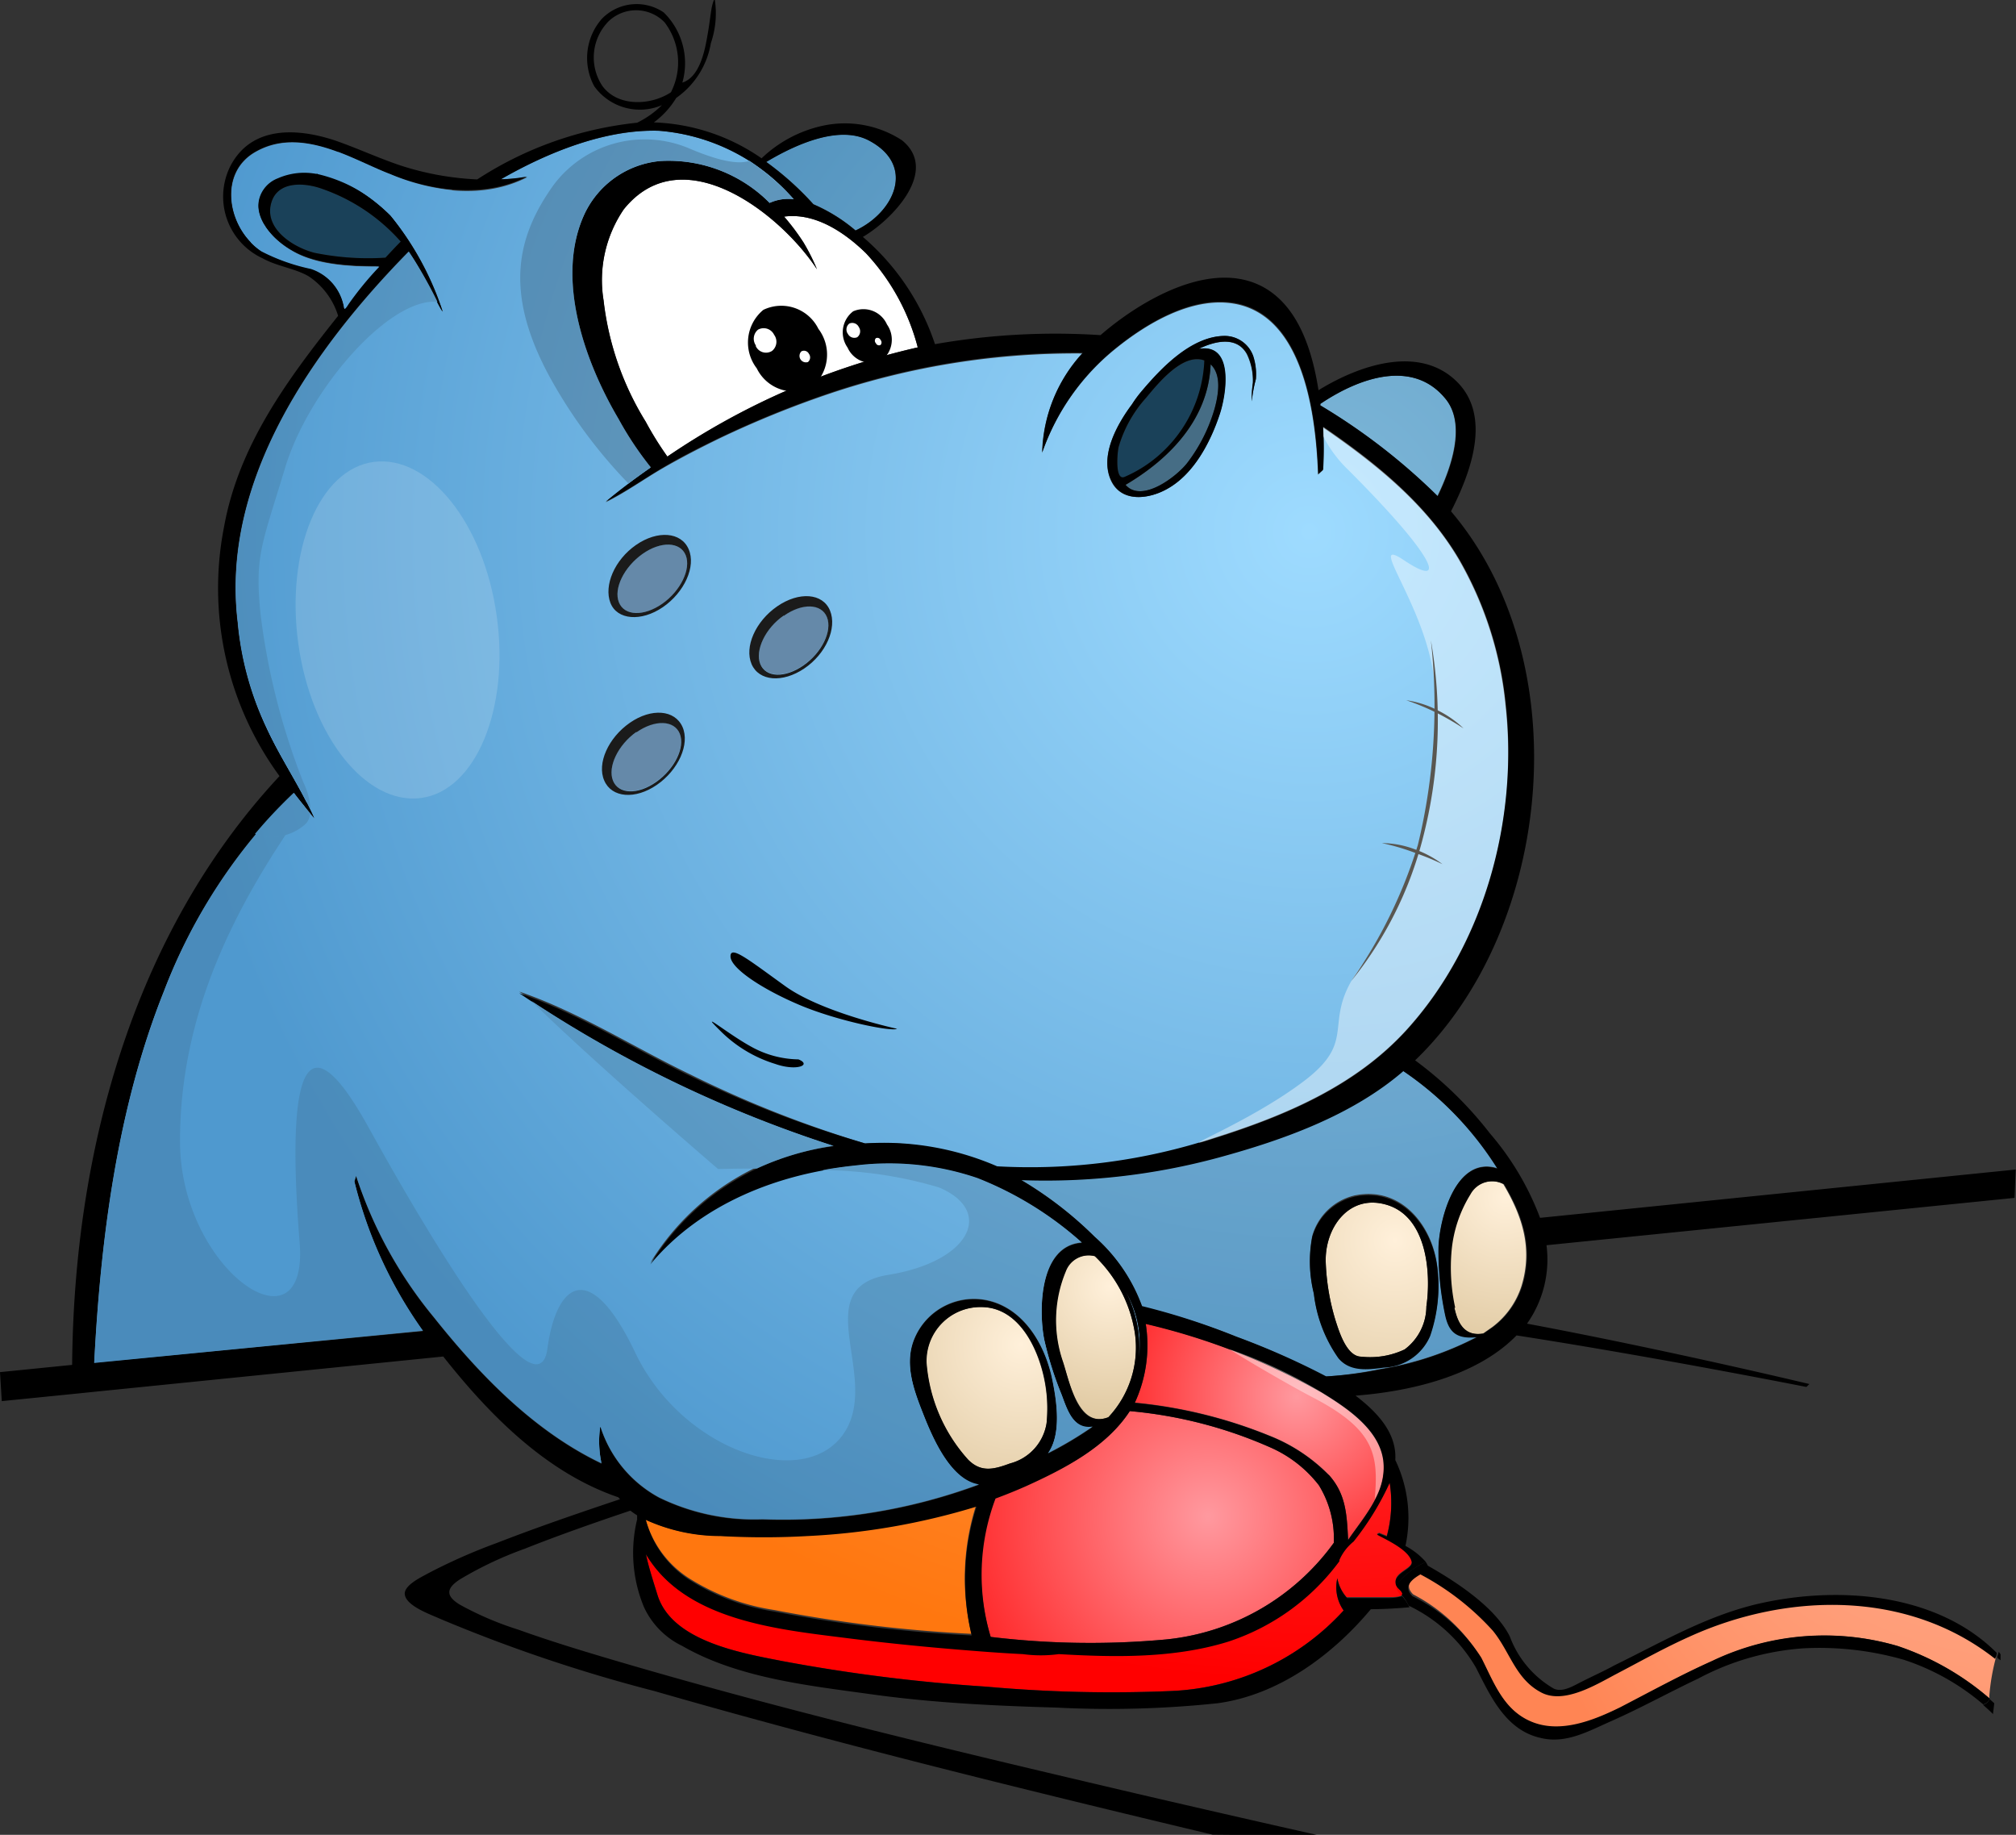 <svg xmlns="http://www.w3.org/2000/svg" xmlns:xlink="http://www.w3.org/1999/xlink" viewBox="0 0 125.21 113.93">
  <rect x="0" y="0" width="125.21" height="113.93" fill="#333333" stroke="none"/>
  <defs>
    <radialGradient id="radial-gradient" cx="39.89" cy="33.02" r="71.38" gradientTransform="matrix(-1 0 0 1 121.21 0)" gradientUnits="userSpaceOnUse">
      <stop offset="0" stop-color="#9edbff"/>
      <stop offset="1" stop-color="#4f99cf"/>
    </radialGradient>
    <radialGradient id="radial-gradient-2" cx="34.56" cy="77.01" r="16.35" gradientTransform="matrix(-1 0 0 1 121.21 0)" gradientUnits="userSpaceOnUse">
      <stop offset="0" stop-color="#fff0da"/>
      <stop offset="1" stop-color="#d3b98a"/>
    </radialGradient>
    <radialGradient id="radial-gradient-3" cx="46.18" cy="94.15" r="21.38" gradientTransform="matrix(-1 0 0 1 121.21 0)" gradientUnits="userSpaceOnUse">
      <stop offset="0" stop-color="#ff999f"/>
      <stop offset="1" stop-color="red"/>
    </radialGradient>
    <radialGradient id="radial-gradient-4" cx="57.79" cy="83.48" r="14.76" xlink:href="#radial-gradient-2"/>
    <radialGradient id="radial-gradient-5" cx="52.27" cy="79.87" r="11.59" xlink:href="#radial-gradient-2"/>
    <radialGradient id="radial-gradient-6" cx="39.89" cy="33.02" r="71.38" gradientTransform="matrix(-1 0 0 1 121.21 0)" gradientUnits="userSpaceOnUse">
      <stop offset="0" stop-color="#7fb8d9"/>
      <stop offset="1" stop-color="#357aac"/>
    </radialGradient>
    <radialGradient id="radial-gradient-7" cx="39.89" cy="33.02" r="71.38" xlink:href="#radial-gradient-6"/>
    <radialGradient id="radial-gradient-8" cx="27.71" cy="74.34" r="13.51" xlink:href="#radial-gradient-2"/>
    <radialGradient id="radial-gradient-9" cx="39.88" cy="33.02" r="71.38" xlink:href="#radial-gradient"/>
    <radialGradient id="radial-gradient-10" cx="39.89" cy="33.02" r="71.38" xlink:href="#radial-gradient"/>
    <radialGradient id="radial-gradient-11" cx="40.65" cy="86.72" r="15.32" xlink:href="#radial-gradient-3"/>
    <radialGradient id="radial-gradient-12" cx="39.89" cy="33.02" r="71.38" xlink:href="#radial-gradient-3"/>
    <radialGradient id="radial-gradient-13" cx="39.89" cy="33.02" r="71.38" gradientTransform="matrix(-1 0 0 1 121.21 0)" gradientUnits="userSpaceOnUse">
      <stop offset="0" stop-color="#ffc39f"/>
      <stop offset="1" stop-color="#ff770f"/>
    </radialGradient>
    <radialGradient id="radial-gradient-14" cx="15.55" cy="103.18" r="14.77" xlink:href="#radial-gradient-3"/>
    <radialGradient id="radial-gradient-15" cx="-11.81" cy="87.96" fx="6.566" fy="59.013" r="39.2" gradientTransform="matrix(-1 0 0 1 121.21 0)" gradientUnits="userSpaceOnUse">
      <stop offset="0" stop-color="#ffcabb"/>
      <stop offset="1" stop-color="#ff8554"/>
    </radialGradient>
    <radialGradient id="radial-gradient-16" cx="39.89" cy="33.02" r="71.38" xlink:href="#radial-gradient"/>
    <radialGradient id="radial-gradient-17" cx="39.9" cy="33.02" r="71.37" xlink:href="#radial-gradient"/>
    <radialGradient id="radial-gradient-18" cx="39.89" cy="33.02" r="71.38" xlink:href="#radial-gradient"/>
    <radialGradient id="radial-gradient-19" cx="39.89" cy="33.02" r="71.38" xlink:href="#radial-gradient"/>
    <radialGradient id="radial-gradient-20" cx="39.89" cy="33.02" r="71.38" xlink:href="#radial-gradient"/>
    <radialGradient id="radial-gradient-21" cx="39.89" cy="33.02" r="71.38" xlink:href="#radial-gradient"/>
    <radialGradient id="radial-gradient-22" cx="39.9" cy="33.02" r="71.37" xlink:href="#radial-gradient"/>
    <radialGradient id="radial-gradient-23" cx="39.9" cy="33.02" r="71.38" xlink:href="#radial-gradient"/>
    <radialGradient id="radial-gradient-24" cx="39.88" cy="33.02" r="71.39" xlink:href="#radial-gradient"/>
    <style>
      .cls-1{fill:url(#radial-gradient)}.cls-2,.cls-30{fill:#355061}.cls-2{opacity:.18}.cls-3{fill:url(#radial-gradient-2)}.cls-4{fill:url(#radial-gradient-3)}.cls-5{fill:url(#radial-gradient-4)}.cls-6{fill:url(#radial-gradient-5)}.cls-7{fill:url(#radial-gradient-6)}.cls-8{fill:url(#radial-gradient-7)}.cls-9{fill:url(#radial-gradient-8)}.cls-10,.cls-26,.cls-28,.cls-36{fill:#fff}.cls-11{fill:url(#radial-gradient-9)}.cls-12{fill:url(#radial-gradient-10)}.cls-13{fill:#1a4159}.cls-14{fill:url(#radial-gradient-11)}.cls-15{fill:url(#radial-gradient-12)}.cls-16{fill:url(#radial-gradient-13)}.cls-17{fill:#466d85}.cls-18{fill:#6589a9}.cls-19{fill:#1b1b1b}.cls-20{fill:none}.cls-21{fill:url(#radial-gradient-14)}.cls-22{fill:url(#radial-gradient-15)}.cls-23{fill:url(#radial-gradient-16)}.cls-24{fill:url(#radial-gradient-17)}.cls-25{fill:url(#radial-gradient-18)}.cls-26{opacity:.42}.cls-27{fill:#595650}.cls-28{opacity:.15}.cls-29{fill:url(#radial-gradient-19)}.cls-30{opacity:.31}.cls-31{fill:url(#radial-gradient-20)}.cls-32{fill:url(#radial-gradient-21)}.cls-33{fill:url(#radial-gradient-22)}.cls-34{fill:url(#radial-gradient-23)}.cls-35{fill:url(#radial-gradient-24)}.cls-36{opacity:.39}
    </style>
  </defs>
  <g id="Слой_2" data-name="Слой 2">
    <g id="Слой_1-2" data-name="Слой 1">
      <path class="cls-1" d="M82.3 85.47a23.73 23.73 0 003.45-.47 19.93 19.93 0 006-2c-1.19.13-1.72-.26-2-1.44a19.09 19.09 0 01-.4-4.13c.06-1.77 1.07-5.71 3.66-4.89a20.41 20.41 0 00-5.88-6.06c-3.2 2.76-7.45 4.28-11.48 5.37a41.17 41.17 0 01-12.25 1.4 23.34 23.34 0 014.6 3.56 10.56 10.56 0 012.93 4.33A43.07 43.07 0 0176.79 83a46.75 46.75 0 015.51 2.47zm.82-1.18a8.66 8.66 0 01-1.52-4 8.19 8.19 0 01-.1-3.55 3.58 3.58 0 012.62-2.51c2.89-.61 4.87 1.85 5.16 4.5a9.46 9.46 0 01-.46 4.16A3.25 3.25 0 0186 84.88c-1.06.12-2.17.27-2.88-.59z"/>
      <path class="cls-2" d="M82.3 85.47a23.73 23.73 0 003.45-.47 19.93 19.93 0 006-2c-1.19.13-1.72-.26-2-1.44a19.09 19.09 0 01-.4-4.13c.06-1.77 1.07-5.71 3.66-4.89a20.41 20.41 0 00-5.88-6.06c-3.2 2.76-7.45 4.28-11.48 5.37a41.17 41.17 0 01-12.25 1.4 23.34 23.34 0 014.6 3.56 10.56 10.56 0 012.93 4.33A43.07 43.07 0 0176.79 83a46.75 46.75 0 015.51 2.47zm.82-1.18a8.66 8.66 0 01-1.52-4 8.19 8.19 0 01-.1-3.55 3.58 3.58 0 012.62-2.51c2.89-.61 4.87 1.85 5.16 4.5a9.46 9.46 0 01-.46 4.16A3.25 3.25 0 0186 84.88c-1.06.12-2.17.27-2.88-.59z"/>
      <path class="cls-3" d="M86.22 74.84c2.41.8 2.67 4.21 2.37 6.28a3.35 3.35 0 01-1.35 2.67 5 5 0 01-2.69.45c-.91 0-1.38-1.56-1.6-2.24a14.06 14.06 0 01-.61-3.59c-.09-2.17 1.47-4.36 3.88-3.57z"/>
      <path class="cls-4" d="M70.17 87.62a27.57 27.57 0 018.74 2.26 7.74 7.74 0 013 2.34 6.3 6.3 0 01.93 3.58 14.65 14.65 0 01-10.43 6 51.4 51.4 0 01-10.88-.16 13.43 13.43 0 01.25-8.63c.65-.24 1.29-.5 1.9-.77 2.41-1.03 5.03-2.39 6.49-4.62z"/>
      <path class="cls-5" d="M62.72 90.87c-1 .37-1.8.58-2.61-.24a10.13 10.13 0 01-2.58-6 3.35 3.35 0 013.4-3.47c2.46 0 3.68 2.84 4 4.9a8.94 8.94 0 01.07 2.32 3.08 3.08 0 01-2.28 2.49z"/>
      <path class="cls-6" d="M66 84.56a7.89 7.89 0 01.17-5.64A1.52 1.52 0 0168 78a8.42 8.42 0 012.48 4.74A6.31 6.31 0 0168.84 88c-1.84.72-2.39-2.14-2.84-3.44z"/>
      <path class="cls-7" d="M82 25.17a.28.28 0 000-.09c2.51-1.69 5.77-2.75 7.76-.34 1.33 1.61.34 4.37-.49 6.07A38.2 38.2 0 0082 25.17z"/>
      <path class="cls-8" d="M50.52 12.68a18.67 18.67 0 00-2.93-2.63c2-1.2 4.62-2.28 6.4-1.32 2.92 1.57 1.53 4.47-.85 5.58a10.31 10.31 0 00-2.62-1.63z"/>
      <path class="cls-9" d="M90.33 81.2a11.64 11.64 0 01-.22-3.58 8 8 0 011.17-3.46 1.55 1.55 0 012.09-.63c1.19 2 1.83 4 1.13 6.31a5.15 5.15 0 01-1.83 2.57l-.56.39c-1.11.2-1.56-.57-1.78-1.6z"/>
      <path class="cls-10" d="M40.1 26.19a18.23 18.23 0 01-2.62-7.54A7.8 7.8 0 0138.74 13c3.63-4.52 9.73.26 12 3.72a12.43 12.43 0 00-.84-1.67 14.2 14.2 0 00-1.2-1.6c1.94-.26 3.78 1 5.08 2.27A13.56 13.56 0 0157 21.57a45.58 45.58 0 00-15.55 6.78 20.38 20.38 0 01-1.35-2.16z"/>
      <path class="cls-11" d="M70.73 84.3a7.42 7.42 0 00-.79-4.06 6.45 6.45 0 01.79 4.06z"/>
      <path class="cls-12" d="M10.18 61.54c-2.89 7.23-3.93 15.34-4.33 23.07l20.42-2A27.11 27.11 0 0122 73.28l.11-.34A26.77 26.77 0 0027 81.72c2.85 3.58 6.22 7.07 10.41 9.07a6.46 6.46 0 01-.08-2.32 7.64 7.64 0 003.66 4.44 13.48 13.48 0 006.41 1.35 35 35 0 0013.4-2.16c-1.75-.27-2.88-2.95-3.45-4.35s-1.2-3.1-.58-4.65a4 4 0 015-2.31c2 .69 3.19 2.86 3.59 4.82.27 1.32.58 3.36-.27 4.55a23.27 23.27 0 002.77-1.65c-1.22.21-1.58-1.06-1.93-2a21.67 21.67 0 01-1.08-3.43c-.35-1.83-.29-5.8 2.34-6a21.51 21.51 0 00-6.48-4 17 17 0 00-7.52-.79c-4.78.45-9.68 2.36-12.8 6.12a15.64 15.64 0 0111.4-7.34 76.87 76.87 0 01-19.54-9.5c3.75 1.29 7.07 3.44 10.63 5.15A69.25 69.25 0 0053.73 71a17.66 17.66 0 018.18 1.5 36.74 36.74 0 0013.49-1.8c4.4-1.39 8.74-3.22 11.91-6.68 4.88-5.35 7-13.11 6.19-20.22a22.47 22.47 0 00-2.87-9c-2-3.46-5.19-6-8.47-8.26a22.69 22.69 0 010 2.66l-.3.27c-.13-3.47-.82-9.9-5.26-10.62-2.6-.42-5.38 1.24-7.31 2.8a14.42 14.42 0 00-4.57 6.47 9.43 9.43 0 012.51-6.17 47.91 47.91 0 00-15.75 2.51 61.45 61.45 0 00-6.85 2.79c-1.17.57-2.33 1.17-3.46 1.82s-2.32 1.51-3.56 2.12c.67-.56 1.61-1.29 2.79-2.12a20.57 20.57 0 01-2-3c-2.12-3.55-4-8.73-2.1-12.77A5.78 5.78 0 0141 10a8.83 8.83 0 016.8 2.6 2.82 2.82 0 011.5-.23 12.34 12.34 0 00-8.36-4.25c-3.35-.1-7 1.36-9.82 3a11.29 11.29 0 001.63-.12c-2.66 1.37-5.84.94-8.51-.15s-5.71-3-8.46-1.33c-2.3 1.4-1.53 4.81.46 6.09a12.09 12.09 0 003.07 1.09 3.07 3.07 0 012.07 2.44c0 .14.2-.14.26-.24a20.22 20.22 0 011.92-2.34c-1.73 0-3.92-.05-5.45-1-2.33-1.39-2.76-3.62-.85-4.49 2.08-1 4.83.22 7 2.34a18.55 18.55 0 013.24 5.94c-.09 0-1.26-2.56-2.11-3.69-5.89 6-11.69 14.14-10.62 23a19.26 19.26 0 001.75 6.48c.88 1.95 2.1 3.71 3 5.67-.43-.5-.85-1-1.25-1.54a34.3 34.3 0 00-8.09 12.27zM70.31 25.1a6.89 6.89 0 01.57-.77C72.11 22.9 74 20.91 76 20.86a1.88 1.88 0 011.82 1.25 3.63 3.63 0 01.18 1.43 8.31 8.31 0 00-.26 1.38 6.4 6.4 0 01.07-1.15 3.77 3.77 0 00-.37-1.77c-.62-1.15-2-.82-3-.33 2.23-.38 1.7 2.87 1.3 4.06-.58 1.75-1.62 3.74-3.29 4.65-1.07.58-2.68.84-3.38-.4-.86-1.57.31-3.64 1.24-4.88z"/>
      <path class="cls-13" d="M19.54 15.7c-1.31-.33-3.16-1.49-2.69-3.11.4-1.39 2.11-1.25 3.17-.86A11.58 11.58 0 0124.89 15c-.33.33-.64.67-.95 1a16.64 16.64 0 01-4.4-.3zM74.8 22.39a8.24 8.24 0 01-2.46 5.55 8.1 8.1 0 01-2.49 1.68c-.61.26-.46-1.47-.38-1.84a7.83 7.83 0 011.71-3.07c.72-.86 2.28-2.82 3.62-2.32z"/>
      <path class="cls-14" d="M82.52 91.57a10.63 10.63 0 00-3.66-2.42 29.57 29.57 0 00-8.38-2.06 8.5 8.5 0 00.68-4.9 41.18 41.18 0 0110.92 4.26c1.53.94 3.57 2.27 3.83 4.22s-1.21 3.51-2.18 4.94c-.08-1.53-.12-2.84-1.21-4.04z"/>
      <path class="cls-15" d="M52.71 101.68c2.55.32 5.11.57 7.67.77 1 .08 2.1.16 3.15.21a8.35 8.35 0 002.23 0c3.48.2 7.15.27 10.51-.77a14 14 0 006.92-5v-.08a3.07 3.07 0 01.88-1.14 17.47 17.47 0 002.24-3.64 7.9 7.9 0 01-.18 3.33l-.47-.19-.14.07c.58.32 2 .95 2.16 1.7.07.45-1.08.67-1 1.31 0 .31.37.44.42.7s-.81.21-.91.22h-2.56a2.46 2.46 0 01-.57-1.17 2.49 2.49 0 00.39 2c-.31.34-.64.67-1 1a15.38 15.38 0 01-9.69 4 86.6 86.6 0 01-11.5-.27 105.85 105.85 0 01-12.68-1.59c-2.5-.49-6.84-1.22-7.74-4.09-.31-1-.57-1.8-.72-2.54 2.45 4.1 8.26 4.62 12.59 5.17z"/>
      <path class="cls-16" d="M50.1 95.28a42.74 42.74 0 0010.53-1.83 14.86 14.86 0 00-.3 8 86.84 86.84 0 01-12.24-1.48 13.75 13.75 0 01-5.34-2 6.4 6.4 0 01-2.65-3.61 11.2 11.2 0 004.64 1 47.91 47.91 0 005.36-.08z"/>
      <path class="cls-17" d="M75.19 22.63c.71.66.47 1.93.25 2.74a10.18 10.18 0 01-1.67 3.34c-.61.82-2.84 2.57-3.86 1.4 2.77-1.63 5.15-4.11 5.28-7.48z"/>
      <path d="M92.65 82.42zM81.6 80.33a8.66 8.66 0 001.52 4c.71.86 1.82.73 2.83.59a3.25 3.25 0 002.87-1.95 9.46 9.46 0 00.46-4.16c-.29-2.65-2.27-5.11-5.16-4.5a3.58 3.58 0 00-2.62 2.51 8.19 8.19 0 00.1 3.51zm4.62-5.49c2.41.8 2.67 4.21 2.37 6.28a3.35 3.35 0 01-1.35 2.67 5 5 0 01-2.69.45c-.91 0-1.38-1.56-1.6-2.24a14.06 14.06 0 01-.61-3.59c-.09-2.17 1.47-4.36 3.88-3.57zM70.31 25.1c-.93 1.24-2.1 3.31-1.22 4.87.7 1.24 2.31 1 3.38.4 1.67-.91 2.71-2.9 3.29-4.65.4-1.19.93-4.44-1.3-4.06 1-.49 2.36-.82 3 .33a3.77 3.77 0 01.36 1.78 6.4 6.4 0 00-.07 1.15 8.31 8.31 0 01.25-1.38 3.63 3.63 0 00-.16-1.43A1.88 1.88 0 0076 20.86c-2.05.05-3.9 2-5.13 3.47a6.89 6.89 0 00-.56.77zm-.4 5c2.77-1.63 5.15-4.11 5.28-7.48.71.66.47 1.93.25 2.74a10.18 10.18 0 01-1.67 3.34c-.61.83-2.84 2.58-3.86 1.41zm-.44-2.33a7.83 7.83 0 011.71-3.07c.72-.86 2.28-2.82 3.62-2.32a8.24 8.24 0 01-2.46 5.55 8.1 8.1 0 01-2.49 1.68c-.61.27-.46-1.46-.38-1.83z"/>
      <path class="cls-18" d="M41.13 37.49c-1.15.8-2.35.76-2.69-.09s.32-2.19 1.46-3 2.35-.77 2.69.08-.32 2.21-1.46 3.01zM48.68 38.22c1.14-.81 2.34-.77 2.68.08s-.31 2.2-1.46 3-2.34.76-2.68-.09.32-2.21 1.46-2.99zM39.52 45.45c1.14-.8 2.35-.76 2.69.09s-.32 2.19-1.47 3-2.34.76-2.68-.09.32-2.19 1.46-3z"/>
      <path class="cls-19" d="M42.77 34.1c-.46-1.07-1.93-1.19-3.27-.26s-2 2.52-1.59 3.59 1.92 1.19 3.26.27 2.07-2.53 1.6-3.6zm-1.64 3.39c-1.15.8-2.35.76-2.69-.09s.32-2.19 1.46-3 2.35-.77 2.69.08-.32 2.21-1.46 3.01zM46.68 41.24c.46 1.06 1.92 1.18 3.27.27s2.05-2.51 1.6-3.6-1.93-1.19-3.28-.26-2.05 2.52-1.59 3.59zm2-3c1.14-.81 2.34-.77 2.68.08s-.31 2.2-1.46 3-2.34.76-2.68-.09.32-2.23 1.46-3.01zM37.53 48.47c.46 1.07 1.92 1.19 3.26.27s2.07-2.53 1.6-3.6-1.93-1.19-3.27-.26-2.06 2.53-1.59 3.59zm2-3c1.14-.8 2.35-.76 2.69.09s-.32 2.19-1.47 3-2.34.76-2.68-.09.31-2.21 1.45-3.02z"/>
      <path class="cls-20" d="M92.67 82.41zM76.79 83a43.07 43.07 0 00-5.86-1.9A10.56 10.56 0 0068 76.81a23.34 23.34 0 00-4.57-3.53 41.17 41.17 0 0012.25-1.4c4-1.09 8.28-2.61 11.48-5.37A20.41 20.41 0 0193 72.57c-2.59-.82-3.6 3.12-3.66 4.89a19.09 19.09 0 00.4 4.13c.23 1.18.76 1.57 2 1.44a19.93 19.93 0 01-6 2 23.73 23.73 0 01-3.45.44 46.75 46.75 0 00-5.5-2.47zM82 25.17a.28.28 0 000-.09c2.51-1.69 5.77-2.75 7.76-.34 1.33 1.61.34 4.37-.49 6.07A38.2 38.2 0 0082 25.17zM50.52 12.68a18.67 18.67 0 00-2.93-2.63c2-1.2 4.62-2.28 6.4-1.32 2.92 1.57 1.53 4.47-.85 5.58a10.31 10.31 0 00-2.62-1.63zM37.4 5.32a3.2 3.2 0 01.4-4 2.47 2.47 0 013.47.06 4.09 4.09 0 01.4 4.35c-1.25.83-3.32.92-4.27-.41zM40.1 26.19a18.23 18.23 0 01-2.62-7.54A7.8 7.8 0 0138.74 13c3.63-4.52 9.73.26 12 3.72a12.43 12.43 0 00-.84-1.67 14.2 14.2 0 00-1.2-1.6c1.94-.26 3.78 1 5.08 2.27A13.56 13.56 0 0157 21.57a45.58 45.58 0 00-15.55 6.78 20.38 20.38 0 01-1.35-2.16zM87 99.07a2.92 2.92 0 01-.85.12h-2.56a2.46 2.46 0 01-.53-1.19 2.49 2.49 0 00.39 2c-.31.34-.64.67-1 1a15.38 15.38 0 01-9.69 4 86.6 86.6 0 01-11.5-.27 105.85 105.85 0 01-12.68-1.59c-2.5-.49-6.84-1.22-7.74-4.09-.31-1-.57-1.8-.72-2.54 2.45 4.15 8.26 4.67 12.59 5.22 2.55.32 5.11.57 7.67.77 1 .08 2.1.16 3.15.21a8.35 8.35 0 002.23 0c3.48.2 7.15.27 10.51-.77a14 14 0 006.92-5v-.08a3.07 3.07 0 01.88-1.14 17.47 17.47 0 002.24-3.64 7.9 7.9 0 01-.18 3.33l-.47-.19-.14.07c.58.32 2 .95 2.16 1.7.07.45-1.08.67-1 1.31a.37.37 0 00.1.25c-.03.16.09.32.22.52zM70.73 84.3a7.42 7.42 0 00-.79-4.06 6.45 6.45 0 01.79 4.06z"/>
      <path class="cls-20" d="M90.33 81.2a11.64 11.64 0 01-.22-3.58 8 8 0 011.17-3.46 1.55 1.55 0 012.09-.63c1.19 2 1.83 4 1.13 6.31a5.15 5.15 0 01-1.83 2.57l-.56.39c-1.11.2-1.56-.57-1.78-1.6zM18.25 49.23c.4.53.82 1 1.25 1.54-.88-2-2.1-3.72-3-5.67a19.26 19.26 0 01-1.75-6.48c-1.07-8.82 4.73-17 10.62-23 .85 1.13 2 3.72 2.11 3.69a18.55 18.55 0 00-3.24-5.94c-2.17-2.12-4.92-3.3-7-2.34-1.91.87-1.48 3.1.85 4.49 1.53.91 3.72 1 5.45 1a20.22 20.22 0 00-1.92 2.34c-.06.1-.24.38-.26.24a3.07 3.07 0 00-2.07-2.44 12.09 12.09 0 01-3.07-1.09c-2-1.28-2.76-4.69-.46-6.09 2.75-1.68 5.89.29 8.46 1.33s5.85 1.52 8.51.15a11.29 11.29 0 01-1.63.18C34 9.48 37.59 8 40.94 8.12a12.34 12.34 0 018.36 4.25 2.82 2.82 0 00-1.5.23A8.83 8.83 0 0041 10a5.78 5.78 0 00-4.68 3.25c-1.87 4 0 9.22 2.1 12.77a20.57 20.57 0 002 3c-1.18.83-2.12 1.56-2.79 2.12 1.24-.61 2.37-1.42 3.56-2.12s2.29-1.25 3.46-1.82a61.45 61.45 0 016.85-2.79 47.91 47.91 0 0115.75-2.51 9.43 9.43 0 00-2.51 6.17 14.42 14.42 0 014.57-6.47c1.93-1.56 4.71-3.22 7.31-2.8 4.44.72 5.13 7.15 5.26 10.62l.3-.27a22.69 22.69 0 000-2.66c3.28 2.24 6.44 4.8 8.47 8.26a22.47 22.47 0 012.87 9c.77 7.11-1.31 14.87-6.19 20.22-3.17 3.46-7.51 5.29-11.91 6.68a36.74 36.74 0 01-13.49 1.77 17.66 17.66 0 00-8.2-1.42 69.25 69.25 0 01-10.85-4.18c-3.56-1.71-6.88-3.86-10.63-5.15a76.87 76.87 0 0019.54 9.5 15.64 15.64 0 00-11.4 7.34c3.12-3.76 8-5.67 12.8-6.12a17 17 0 017.52.79 21.51 21.51 0 016.48 4c-2.63.18-2.69 4.15-2.34 6a21.67 21.67 0 001.08 3.43c.35.92.71 2.19 1.93 2a23.27 23.27 0 01-2.77 1.65c.85-1.19.54-3.23.27-4.55-.4-2-1.57-4.13-3.59-4.82a4 4 0 00-5 2.31c-.62 1.55 0 3.18.58 4.65s1.7 4.08 3.45 4.35a35 35 0 01-13.45 2.16 13.48 13.48 0 01-6.41-1.35 7.64 7.64 0 01-3.66-4.44 6.46 6.46 0 00.08 2.32c-4.19-2-7.56-5.49-10.41-9.07a26.77 26.77 0 01-4.83-8.78l-.11.34a27.11 27.11 0 004.26 9.28l-20.42 2c.4-7.73 1.44-15.84 4.33-23.07a34.3 34.3 0 018.07-12.36z"/>
      <path class="cls-20" d="M50.1 95.28a42.74 42.74 0 0010.53-1.83 14.86 14.86 0 00-.3 8 86.84 86.84 0 01-12.24-1.48 13.75 13.75 0 01-5.34-2 6.4 6.4 0 01-2.65-3.61 11.2 11.2 0 004.64 1 47.91 47.91 0 005.36-.08zM19.54 15.7c-1.31-.33-3.16-1.49-2.69-3.11.4-1.39 2.11-1.25 3.17-.86A11.58 11.58 0 0124.89 15c-.33.33-.64.67-.95 1a16.64 16.64 0 01-4.4-.3zM66 84.56a7.89 7.89 0 01.17-5.64A1.52 1.52 0 0168 78a8.42 8.42 0 012.48 4.74A6.31 6.31 0 0168.84 88c-1.84.72-2.39-2.14-2.84-3.44zM63.73 92.28c2.36-1.07 5-2.43 6.44-4.66a27.57 27.57 0 018.74 2.26 7.74 7.74 0 013 2.34 6.3 6.3 0 01.93 3.58 14.65 14.65 0 01-10.43 6 51.4 51.4 0 01-10.88-.16 13.43 13.43 0 01.25-8.63c.7-.2 1.34-.46 1.95-.73zM62.72 90.87c-1 .37-1.8.58-2.61-.24a10.13 10.13 0 01-2.58-6 3.35 3.35 0 013.4-3.47c2.46 0 3.68 2.84 4 4.9a8.94 8.94 0 01.07 2.32 3.08 3.08 0 01-2.28 2.49z"/>
      <path class="cls-20" d="M78.86 89.15a29.57 29.57 0 00-8.38-2.06 8.5 8.5 0 00.68-4.9 41.18 41.18 0 0110.92 4.26c1.53.94 3.57 2.27 3.83 4.22s-1.21 3.51-2.18 4.94c-.08-1.53-.12-2.84-1.21-4a10.63 10.63 0 00-3.66-2.46z"/>
      <path d="M124.25 102.72v.37l-.2-.15c0-.12.06-.24.09-.38zM123.57 105.5l.29.26-.08.67c-.2-.2-.41-.39-.62-.57a.6.6 0 00.41-.36zM0 85.2L.11 87l4.39-.44 1.27-.13 21.76-2.2c2.86 3.62 6.4 7.22 10.87 8.74l.11.12c-2.57.86-5.14 1.74-7.66 2.72a35.29 35.29 0 00-4.31 1.91c-.37.21-1.45.71-1.4 1.27.07.73 1.61 1.26 2.13 1.5A96 96 0 0040.63 105c11.47 3.3 23.07 6.15 34.68 8.92l6.68.06q-5.69-1.28-11.36-2.6c-10.88-2.55-21.77-5.13-32.49-8.29-2-.59-4-1.2-5.95-1.9a19.8 19.8 0 01-3.61-1.54c-.88-.53-.92-1 0-1.59a22.84 22.84 0 014-1.89c2.17-.86 4.37-1.63 6.57-2.37a4.43 4.43 0 00.42.29v.26A8.77 8.77 0 0040 99.8a5 5 0 002.37 2.4c3.47 2 7.84 2.46 11.72 3s7.68.72 11.53.83a64.08 64.08 0 0010-.27c3.79-.51 7.15-3 9.52-5.84.81 0 1.75-.06 2.4-.12a2.75 2.75 0 00-.46-.69 2.92 2.92 0 01-.85.12h-2.56a2.46 2.46 0 01-.61-1.23 2.49 2.49 0 00.39 2c-.31.34-.64.67-1 1a15.38 15.38 0 01-9.69 4 86.6 86.6 0 01-11.5-.27 105.85 105.85 0 01-12.68-1.59c-2.5-.49-6.84-1.22-7.74-4.09-.31-1-.57-1.8-.72-2.54 2.45 4.15 8.26 4.67 12.59 5.22 2.55.32 5.11.57 7.67.77 1 .08 2.1.16 3.15.21a8.35 8.35 0 002.23 0c3.48.2 7.15.27 10.51-.77a14 14 0 006.92-5v-.08a3.07 3.07 0 01.88-1.14 17.47 17.47 0 002.24-3.64 7.9 7.9 0 01-.18 3.33l-.47-.19-.14.07c.58.32 2 .95 2.16 1.7.07.45-1.08.67-1 1.31a.37.37 0 00.1.25c0-.26.28-.59 1-1.13a4.45 4.45 0 01.78-.43 4.49 4.49 0 00-1.27-1 8.3 8.3 0 00-.63-5.33c.07-1.29-.58-2.57-2.47-4 3.4-.26 7.55-1.22 10-3.74 6.87 1.07 14.07 2.43 18 3.2l.19-.18s-8.79-2.11-17.54-3.75a6.9 6.9 0 001.21-4.87l29.07-2.94.07-1.76-29.54 3a17.4 17.4 0 00-3.11-5.24 23.53 23.53 0 00-4.65-4.54c8.51-8.17 10.22-24.67 2.23-34.09 1.22-2.4 2.6-6 .25-8.16s-6-.89-8.48.64c-.37-2.35-1.2-5.2-3.46-6.42-3.26-1.75-7.67.91-10.08 3a43.16 43.16 0 00-10.28.56 15 15 0 00-4.48-6.66c1.73-1 4.8-4.08 2.43-6A6.51 6.51 0 0051 7.83a7.93 7.93 0 00-3.7 2 12.45 12.45 0 00-6.69-2.23A5.29 5.29 0 0042 6.08a5.2 5.2 0 002.15-3.4A5.72 5.72 0 0044.4 0c-.06-.17-.19.45-.2.48-.09.55-.15 1.1-.25 1.65-.17 1-.48 2.65-1.57 3A4.41 4.41 0 0041.22.77a3 3 0 00-3.85.41 3.69 3.69 0 00-.46 4.18 3.49 3.49 0 004.2 1.17 5.81 5.81 0 01-1.54 1.09 22.43 22.43 0 00-9.93 3.52 17.91 17.91 0 01-4.81-.88c-1.36-.46-2.67-1.07-4-1.53-2.36-.79-5.21-.94-6.52 1.58a4.22 4.22 0 002 5.73c.9.5 2 .62 2.85 1.11A4.54 4.54 0 0121 19.61c-3.14 3.94-6.18 8.05-7.09 13.13a19.75 19.75 0 003.45 15.45C8.22 58 4.59 71.58 4.48 84.75zM37.4 5.32a3.2 3.2 0 01.4-4 2.47 2.47 0 013.47.06 4.09 4.09 0 01.4 4.35c-1.25.83-3.32.92-4.27-.41zm15.74 9a10.31 10.31 0 00-2.62-1.63 18.67 18.67 0 00-2.93-2.63c2-1.2 4.62-2.28 6.4-1.32 2.92 1.56 1.53 4.46-.85 5.57zM57 21.57a45.58 45.58 0 00-15.55 6.78 20.38 20.38 0 01-1.34-2.16 18.23 18.23 0 01-2.62-7.54A7.8 7.8 0 0138.74 13c3.63-4.52 9.73.26 12 3.72a12.43 12.43 0 00-.84-1.67 14.2 14.2 0 00-1.2-1.6c1.94-.26 3.78 1 5.08 2.27A13.56 13.56 0 0157 21.57zm32.3 9.24a38.2 38.2 0 00-7.3-5.64.28.28 0 000-.09c2.51-1.69 5.77-2.75 7.76-.34 1.36 1.61.37 4.37-.46 6.07zm4 42.09l-.09-.14zm-2.92 8.3a11.64 11.64 0 01-.22-3.58 8 8 0 011.17-3.46 1.55 1.55 0 012.09-.63c1.19 2 1.83 4 1.13 6.31a5.15 5.15 0 01-1.83 2.57l-.56.39c-1.16.2-1.61-.57-1.83-1.6zm-8 4.27A46.75 46.75 0 0076.79 83a43.07 43.07 0 00-5.86-1.9A10.56 10.56 0 0068 76.81a23.34 23.34 0 00-4.57-3.53 41.17 41.17 0 0012.25-1.4c4-1.09 8.28-2.61 11.48-5.37A20.41 20.41 0 0193 72.57c-2.59-.82-3.6 3.12-3.66 4.89a19.09 19.09 0 00.4 4.13c.23 1.18.76 1.57 2 1.44a19.93 19.93 0 01-6 2 23.73 23.73 0 01-3.44.44zm-12.44-5.23a6.45 6.45 0 01.79 4.06 7.42 7.42 0 00-.79-4.06zM68.84 88c-1.89.74-2.39-2.12-2.81-3.42a7.89 7.89 0 01.17-5.64A1.52 1.52 0 0168 78a8.42 8.42 0 012.48 4.74A6.31 6.31 0 0168.84 88zm13.68 3.59a10.63 10.63 0 00-3.66-2.42 29.57 29.57 0 00-8.38-2.06 8.5 8.5 0 00.68-4.9 41.18 41.18 0 0110.92 4.26c1.53.94 3.57 2.27 3.83 4.22s-1.21 3.51-2.18 4.94c-.08-1.55-.12-2.86-1.21-4.06zm-20.69 1.46c.65-.24 1.29-.5 1.9-.77 2.36-1.07 5-2.43 6.44-4.66a27.57 27.57 0 018.74 2.26 7.74 7.74 0 013 2.34 6.3 6.3 0 01.93 3.58 14.65 14.65 0 01-10.43 6 51.4 51.4 0 01-10.88-.16 13.43 13.43 0 01.3-8.59zM65 88.38a3.08 3.08 0 01-2.26 2.49c-1 .37-1.8.58-2.61-.24a10.13 10.13 0 01-2.58-6 3.35 3.35 0 013.4-3.47c2.46 0 3.68 2.84 4 4.9a8.94 8.94 0 01.05 2.32zm-24.88 6a11.2 11.2 0 004.64 1 47.91 47.91 0 005.36 0 42.74 42.74 0 0010.53-1.83 14.86 14.86 0 00-.3 8 86.84 86.84 0 01-12.24-1.48 13.75 13.75 0 01-5.34-2 6.4 6.4 0 01-2.67-3.74zM5.85 84.61c.4-7.73 1.44-15.84 4.33-23.07a34.3 34.3 0 018.07-12.31c.4.53.82 1 1.25 1.54-.88-2-2.1-3.72-3-5.67a19.26 19.26 0 01-1.75-6.48c-1.07-8.82 4.73-17 10.62-23 .85 1.13 2 3.72 2.11 3.69a18.55 18.55 0 00-3.24-5.94c-2.17-2.12-4.92-3.3-7-2.34-1.91.87-1.48 3.1.85 4.49 1.53.91 3.72 1 5.45 1a20.22 20.22 0 00-1.92 2.34c-.06.1-.24.38-.26.24a3.07 3.07 0 00-2.07-2.44 12.09 12.09 0 01-3.07-1.09c-2-1.28-2.76-4.69-.46-6.09 2.75-1.68 5.89.29 8.46 1.33s5.85 1.52 8.51.15a11.29 11.29 0 01-1.63.18C34 9.48 37.59 8 40.94 8.12a12.34 12.34 0 018.36 4.25 2.82 2.82 0 00-1.5.23A8.83 8.83 0 0041 10a5.78 5.78 0 00-4.68 3.25c-1.87 4 0 9.22 2.1 12.77a20.57 20.57 0 002 3c-1.18.83-2.12 1.56-2.79 2.12 1.24-.61 2.37-1.42 3.56-2.12s2.29-1.25 3.46-1.82a61.45 61.45 0 016.85-2.79 47.91 47.91 0 0115.75-2.51 9.43 9.43 0 00-2.51 6.17 14.42 14.42 0 014.57-6.47c1.93-1.56 4.71-3.22 7.31-2.8 4.44.72 5.13 7.15 5.26 10.62l.3-.27a22.69 22.69 0 000-2.66c3.28 2.24 6.44 4.8 8.47 8.26a22.47 22.47 0 012.87 9c.77 7.11-1.31 14.87-6.19 20.22-3.17 3.46-7.51 5.29-11.91 6.68a36.74 36.74 0 01-13.49 1.77 17.66 17.66 0 00-8.2-1.42 69.25 69.25 0 01-10.85-4.18c-3.56-1.71-6.88-3.86-10.63-5.15a76.87 76.87 0 0019.54 9.5 15.64 15.64 0 00-11.4 7.34c3.12-3.76 8-5.67 12.8-6.12a17 17 0 017.52.79 21.51 21.51 0 016.48 4c-2.63.18-2.69 4.15-2.34 6a21.67 21.67 0 001.08 3.43c.35.92.71 2.19 1.93 2a23.27 23.27 0 01-2.77 1.65c.85-1.19.54-3.23.27-4.55-.4-2-1.57-4.13-3.59-4.82a4 4 0 00-5 2.31c-.62 1.55 0 3.18.58 4.65s1.7 4.08 3.45 4.35a35 35 0 01-13.45 2.16 13.48 13.48 0 01-6.41-1.35 7.64 7.64 0 01-3.66-4.44 6.46 6.46 0 00.08 2.32c-4.19-2-7.56-5.49-10.41-9.07a26.77 26.77 0 01-4.83-8.78l-.11.34a27.11 27.11 0 004.26 9.28zM19.54 15.7c-1.31-.33-3.16-1.49-2.69-3.11.4-1.39 2.11-1.25 3.17-.86A11.58 11.58 0 0124.89 15c-.33.33-.64.67-.95 1a16.64 16.64 0 01-4.4-.3z"/>
      <path class="cls-21" d="M87 99.07c-.16-.2-.28-.36-.26-.55.11.15.29.27.32.45s.01.03-.06.1z"/>
      <path class="cls-22" d="M106.35 103.15c-2 .85-3.81 1.94-5.73 2.89-1.65.81-3.63 1.66-5.45.92s-2.38-2.45-3.18-4A10.7 10.7 0 0087.77 99c-.33-.33-.52-.78.5-1.35a16.34 16.34 0 014.5 3.5c1.08 1.31 1.41 3 3 3.83 1.43.76 3.45-.51 4.71-1.17 1.49-.78 3-1.6 4.49-2.29 6.1-2.76 13.59-2.92 19 1.38a13.14 13.14 0 00-.42 2.44.5.5 0 010 .12 17 17 0 00-5.71-3.26 16.15 16.15 0 00-11.49.95z"/>
      <path d="M87.09 99c0-.18-.21-.3-.32-.45s.28-.59 1-1.13a4.45 4.45 0 01.78-.43 1.34 1.34 0 01.13.23c2.09 1.18 4.24 2.7 5.09 4.39a6.25 6.25 0 002.73 3.24c.56.27 1.27-.2 1.76-.44.67-.34 1.37-.65 2-1 2.89-1.41 5.58-3 8.75-3.78 4.93-1.18 11.2-.8 15 3 0 .14-.06.26-.09.38-5.44-4.3-12.93-4.14-19-1.38-1.54.69-3 1.51-4.49 2.29-1.26.66-3.28 1.93-4.71 1.17-1.6-.84-1.93-2.52-3-3.83a16.34 16.34 0 00-4.5-3.5c-1 .57-.83 1-.5 1.35a10.7 10.7 0 014.28 3.82c.8 1.58 1.4 3.3 3.18 4s3.8-.11 5.45-.92c1.92-1 3.76-2 5.73-2.89a16.15 16.15 0 0111.51-.91 17 17 0 015.71 3.26.6.6 0 01-.41.36 14.51 14.51 0 00-4.93-2.77 19 19 0 00-6.24-.71 16.26 16.26 0 00-6.53 1.88c-1.84.87-3.62 1.86-5.49 2.68-1.37.61-2.76 1.39-4.31 1-2.16-.49-3.1-2.59-4-4.36a9.62 9.62 0 00-4.18-3.85 2.75 2.75 0 00-.46-.69s.07-.01.06-.01zM55.71 63.88s-4.65-1-6.93-2.64-3.42-2.57-3.41-1.85 1.91 2 4.26 3 5.79 1.69 6.08 1.49zM49.59 65.78a6.2 6.2 0 01-2.92-.78c-1.5-.82-3.32-2.36-2-1.06a8.23 8.23 0 003.47 2.12c1.33.47 2.31.07 1.45-.28zM47 22.87a2.55 2.55 0 003.41 1.18 2.64 2.64 0 00.42-3.63 2.57 2.57 0 00-3.42-1.18 2.63 2.63 0 00-.41 3.63zm2.77-1.05a.34.34 0 01.47.15.37.37 0 01-.06.51.4.4 0 01-.41-.66zm-2.81-.35a.73.73 0 01.12-1 .72.72 0 011 .32.73.73 0 01-.13 1 .7.7 0 01-1.02-.32zM52.64 21.58a1.6 1.6 0 002.1.82 1.64 1.64 0 00.35-2.25 1.6 1.6 0 00-2.1-.82 1.64 1.64 0 00-.35 2.25zM54.4 21a.21.21 0 01.29.11.23.23 0 010 .31.21.21 0 01-.29-.11.22.22 0 010-.31zm-1.75-.28a.47.47 0 01.1-.63.45.45 0 01.59.22.46.46 0 01-.1.63.45.45 0 01-.59-.23z"/>
      <path class="cls-20" d="M18.92 50.07l.14-.22c.15.3.3.61.44.92-.19-.23-.39-.46-.58-.7zM40.39 78.48A14.81 14.81 0 0147 72.56c1.14 0 2.57 0 4.06.1a17.9 17.9 0 00-10.67 5.82zM74.46 21.66c2.23-.38 1.7 2.87 1.3 4.06-.58 1.75-1.62 3.74-3.29 4.65-1.07.58-2.68.84-3.38-.4-.88-1.56.29-3.63 1.22-4.87a6.89 6.89 0 01.57-.77C72.11 22.9 74 20.91 76 20.86a1.88 1.88 0 011.82 1.25 3.63 3.63 0 01.18 1.43 8.31 8.31 0 00-.26 1.38 6.4 6.4 0 01.07-1.15 3.77 3.77 0 00-.37-1.77c-.62-1.16-2.02-.83-2.98-.34zM32.56 61.76a1.81 1.81 0 01.33.26l.13.13-.77-.51z"/>
      <path class="cls-23" d="M44.6 72.59s-7.81-6.7-11.6-10.44a76.85 76.85 0 0018.77 9A17.29 17.29 0 0047 72.56c-1.44 0-2.4.03-2.4.03z"/>
      <path class="cls-2" d="M44.6 72.59s-7.81-6.7-11.6-10.44a76.85 76.85 0 0018.77 9A17.29 17.29 0 0047 72.56c-1.44 0-2.4.03-2.4.03z"/>
      <path class="cls-24" d="M19.06 49.85c-.82-1.6-1.8-3.11-2.54-4.75-.26-.58-.5-1.17-.71-1.76 2.72-1.34 6.29 1.49 3.25 6.51z"/>
      <path class="cls-25" d="M11.18 70.87c0 8 8 13.43 7.43 6.29s-.61-16 4.28-7.16S33.46 87.72 34 83.73s2.6-5.73 5.46.27 10.28 8.57 12.85 5.14S50 80 55.17 79.16s6.57-4 3.14-5.43a25.7 25.7 0 00-7.25-1.07q1.06-.19 2.13-.3a17 17 0 017.52.79 21.51 21.51 0 016.48 4c-2.63.18-2.69 4.15-2.34 6a21.67 21.67 0 001.08 3.43c.35.92.71 2.19 1.93 2a23.27 23.27 0 01-2.77 1.65c.85-1.19.54-3.23.27-4.55-.4-2-1.57-4.13-3.59-4.82a4 4 0 00-5 2.31c-.62 1.55 0 3.18.58 4.65s1.7 4.08 3.45 4.35a35 35 0 01-13.45 2.16 13.48 13.48 0 01-6.41-1.35 7.64 7.64 0 01-3.66-4.44 6.46 6.46 0 00.08 2.32c-4.19-2-7.56-5.49-10.41-9.07a26.77 26.77 0 01-4.83-8.78l-.11.34a27.11 27.11 0 004.26 9.28l-20.42 2c.4-7.73 1.44-15.84 4.33-23.07a34.3 34.3 0 018.07-12.31c.22.29.44.57.67.84l-.27.41c-4.04 5.8-7.47 12.37-7.47 20.37z"/>
      <path class="cls-2" d="M11.18 70.87c0 8 8 13.43 7.43 6.29s-.61-16 4.28-7.16S33.46 87.72 34 83.73s2.6-5.73 5.46.27 10.28 8.57 12.85 5.14S50 80 55.17 79.16s6.57-4 3.14-5.43a25.7 25.7 0 00-7.25-1.07q1.06-.19 2.13-.3a17 17 0 017.52.79 21.51 21.51 0 016.48 4c-2.63.18-2.69 4.15-2.34 6a21.67 21.67 0 001.08 3.43c.35.92.71 2.19 1.93 2a23.27 23.27 0 01-2.77 1.65c.85-1.19.54-3.23.27-4.55-.4-2-1.57-4.13-3.59-4.82a4 4 0 00-5 2.31c-.62 1.55 0 3.18.58 4.65s1.7 4.08 3.45 4.35a35 35 0 01-13.45 2.16 13.48 13.48 0 01-6.41-1.35 7.64 7.64 0 01-3.66-4.44 6.46 6.46 0 00.08 2.32c-4.19-2-7.56-5.49-10.41-9.07a26.77 26.77 0 01-4.83-8.78l-.11.34a27.11 27.11 0 004.26 9.28l-20.42 2c.4-7.73 1.44-15.84 4.33-23.07a34.3 34.3 0 018.07-12.31c.22.29.44.57.67.84l-.27.41c-4.04 5.8-7.47 12.37-7.47 20.37z"/>
      <path class="cls-20" d="M70.88 24.33C72.11 22.9 74 20.91 76 20.86a1.88 1.88 0 011.82 1.25 3.63 3.63 0 01.18 1.43 8.31 8.31 0 00-.26 1.38 6.4 6.4 0 01.07-1.15 3.77 3.77 0 00-.37-1.77c-.62-1.15-2-.82-3-.33 2.23-.38 1.7 2.87 1.3 4.06-.58 1.75-1.62 3.74-3.29 4.65-1.07.58-2.68.84-3.38-.4-.88-1.56.29-3.63 1.22-4.87a6.89 6.89 0 01.59-.78z"/>
      <path class="cls-26" d="M80.93 67.17c3.58-2.68 1-3.64 3.56-7.11 4.05-5.57 4.92-12.47 4.63-17.33s-4.47-9.65-1.9-7.93 2.22.08-3.49-5.63a7.71 7.71 0 01-1.55-2.09v-.56c3.28 2.24 6.44 4.8 8.47 8.26a22.47 22.47 0 012.87 9c.77 7.11-1.31 14.87-6.19 20.22-3.17 3.46-7.51 5.29-11.91 6.68-3.07.99 1.96-.84 5.51-3.51z"/>
      <path class="cls-27" d="M88.87 39.76a29.09 29.09 0 01-.51 12.33 23.22 23.22 0 01-4.45 8.84 30 30 0 004.15-8.46 36.64 36.64 0 00.81-12.71z"/>
      <path class="cls-27" d="M87.34 43.48a6.17 6.17 0 012 .65 6.41 6.41 0 011.56 1.1 17 17 0 00-1.5-.88 15.09 15.09 0 00-2.06-.87zM85.82 52.35a5.94 5.94 0 012.09.4 6.46 6.46 0 011.68.91A14.84 14.84 0 0088 53a13.72 13.72 0 00-2.18-.65z"/>
      <path class="cls-28" d="M30.85 38.25c-.8-5.76-4.21-10-7.62-9.57s-5.5 5.53-4.7 11.3 4.22 10.02 7.62 9.57 5.51-5.55 4.7-11.3z"/>
      <path class="cls-20" d="M37.62 31.17c.38-.32.85-.69 1.4-1.11l.2.21c-.52.32-1.05.63-1.6.9zM70.88 24.33C72.11 22.9 74 20.91 76 20.86a1.88 1.88 0 011.82 1.25 3.63 3.63 0 01.18 1.43 8.31 8.31 0 00-.26 1.38 6.4 6.4 0 01.07-1.15 3.77 3.77 0 00-.37-1.77c-.62-1.15-2-.82-3-.33 2.23-.38 1.7 2.87 1.3 4.06-.58 1.75-1.62 3.74-3.29 4.65-1.07.58-2.68.84-3.38-.4-.88-1.56.29-3.63 1.22-4.87a6.89 6.89 0 01.59-.78z"/>
      <path class="cls-29" d="M49.3 12.37a2.82 2.82 0 00-1.5.23A8.83 8.83 0 0041 10a5.78 5.78 0 00-4.68 3.25c-1.87 4 0 9.22 2.1 12.77a20.57 20.57 0 002 3c-.51.36-1 .7-1.39 1a30.8 30.8 0 01-4.93-6.69c-2.8-5.2-2-8.63.25-11.8a7.07 7.07 0 018.51-2.29c1.67.7 2.91 1 3.69.75a16.21 16.21 0 012.75 2.38z"/>
      <path class="cls-30" d="M49.3 12.37a2.82 2.82 0 00-1.5.23A8.83 8.83 0 0041 10a5.78 5.78 0 00-4.68 3.25c-1.87 4 0 9.22 2.1 12.77a20.57 20.57 0 002 3c-.51.36-1 .7-1.39 1a30.8 30.8 0 01-4.93-6.69c-2.8-5.2-2-8.63.25-11.8a7.07 7.07 0 018.51-2.29c1.67.7 2.91 1 3.69.75a16.21 16.21 0 012.75 2.38z"/>
      <path class="cls-20" d="M17.26 11.07a4.07 4.07 0 012.4-.27l-3.17 3.26a1.89 1.89 0 01.77-2.99zM19.28 50.3c.08.16.15.31.22.47l-.23-.27a1.27 1.27 0 00.01-.2zM27.5 19.35a2.78 2.78 0 01-.33-.57h.16c.13.35.2.56.17.57zM70.88 24.33C72.11 22.9 74 20.91 76 20.86a1.88 1.88 0 011.82 1.25 3.63 3.63 0 01.18 1.43 8.31 8.31 0 00-.26 1.38 6.4 6.4 0 01.07-1.15 3.77 3.77 0 00-.37-1.77c-.62-1.15-2-.82-3-.33 2.23-.38 1.7 2.87 1.3 4.06-.58 1.75-1.62 3.74-3.29 4.65-1.07.58-2.68.84-3.38-.4-.88-1.56.29-3.63 1.22-4.87a6.89 6.89 0 01.59-.78z"/>
      <path class="cls-31" d="M17.26 11.07a1.89 1.89 0 00-.77 3l-.92.94c-1.46-1.52-1.8-4.29.21-5.52 1.67-1 3.48-.7 5.22-.05l-1.34 1.36a4.07 4.07 0 00-2.4.27z"/>
      <path class="cls-32" d="M14.77 38.62c-1.07-8.82 4.73-17 10.62-23a28 28 0 011.78 3.12c-3-.27-8 5.46-9.46 10.3s-1.9 5.46-1.52 9.15a42.48 42.48 0 002.66 10.41 4.17 4.17 0 01.43 1.66c-.85-1.77-2-3.41-2.76-5.2a19.26 19.26 0 01-1.75-6.44z"/>
      <path class="cls-2" d="M14.77 38.62c-1.07-8.82 4.73-17 10.62-23a28 28 0 011.78 3.12c-3-.27-8 5.46-9.46 10.3s-1.9 5.46-1.52 9.15a42.48 42.48 0 002.66 10.41 4.17 4.17 0 01.43 1.66c-.85-1.77-2-3.41-2.76-5.2a19.26 19.26 0 01-1.75-6.44z"/>
      <path class="cls-33" d="M18.25 49.23c.33.43.67.85 1 1.27a.94.94 0 01-.29.68 3.1 3.1 0 01-3.12.6 28.83 28.83 0 012.41-2.55z"/>
      <path class="cls-2" d="M18.25 49.23c.33.43.67.85 1 1.27a.94.94 0 01-.29.68 3.1 3.1 0 01-3.12.6 28.83 28.83 0 012.41-2.55z"/>
      <path class="cls-34" d="M27.36 18.8a18.24 18.24 0 00-3.07-5.39 9.18 9.18 0 00-4.6-2.61L21 9.43c1.13.42 2.23 1 3.24 1.38a13.36 13.36 0 003.85 1c1.13 4.88 1.32 7.37-.73 6.99z"/>
      <path class="cls-35" d="M18.11 15.56c1.53.91 3.72 1 5.45 1a20.22 20.22 0 00-1.92 2.34c-.06.1-.24.38-.26.24a3.07 3.07 0 00-2.07-2.44 12.09 12.09 0 01-3.07-1.09 3.61 3.61 0 01-.67-.57l.92-.94a4.84 4.84 0 001.62 1.46z"/>
      <path class="cls-36" d="M81.44 86.72c-1.14-.59-4.19-2.35-5.07-2.94a30 30 0 015.71 2.67c1.53.94 3.57 2.27 3.83 4.22a4 4 0 01-.53 2.43c.25-2.82 0-4.35-3.94-6.38z"/>
    </g>
  </g>
</svg>
